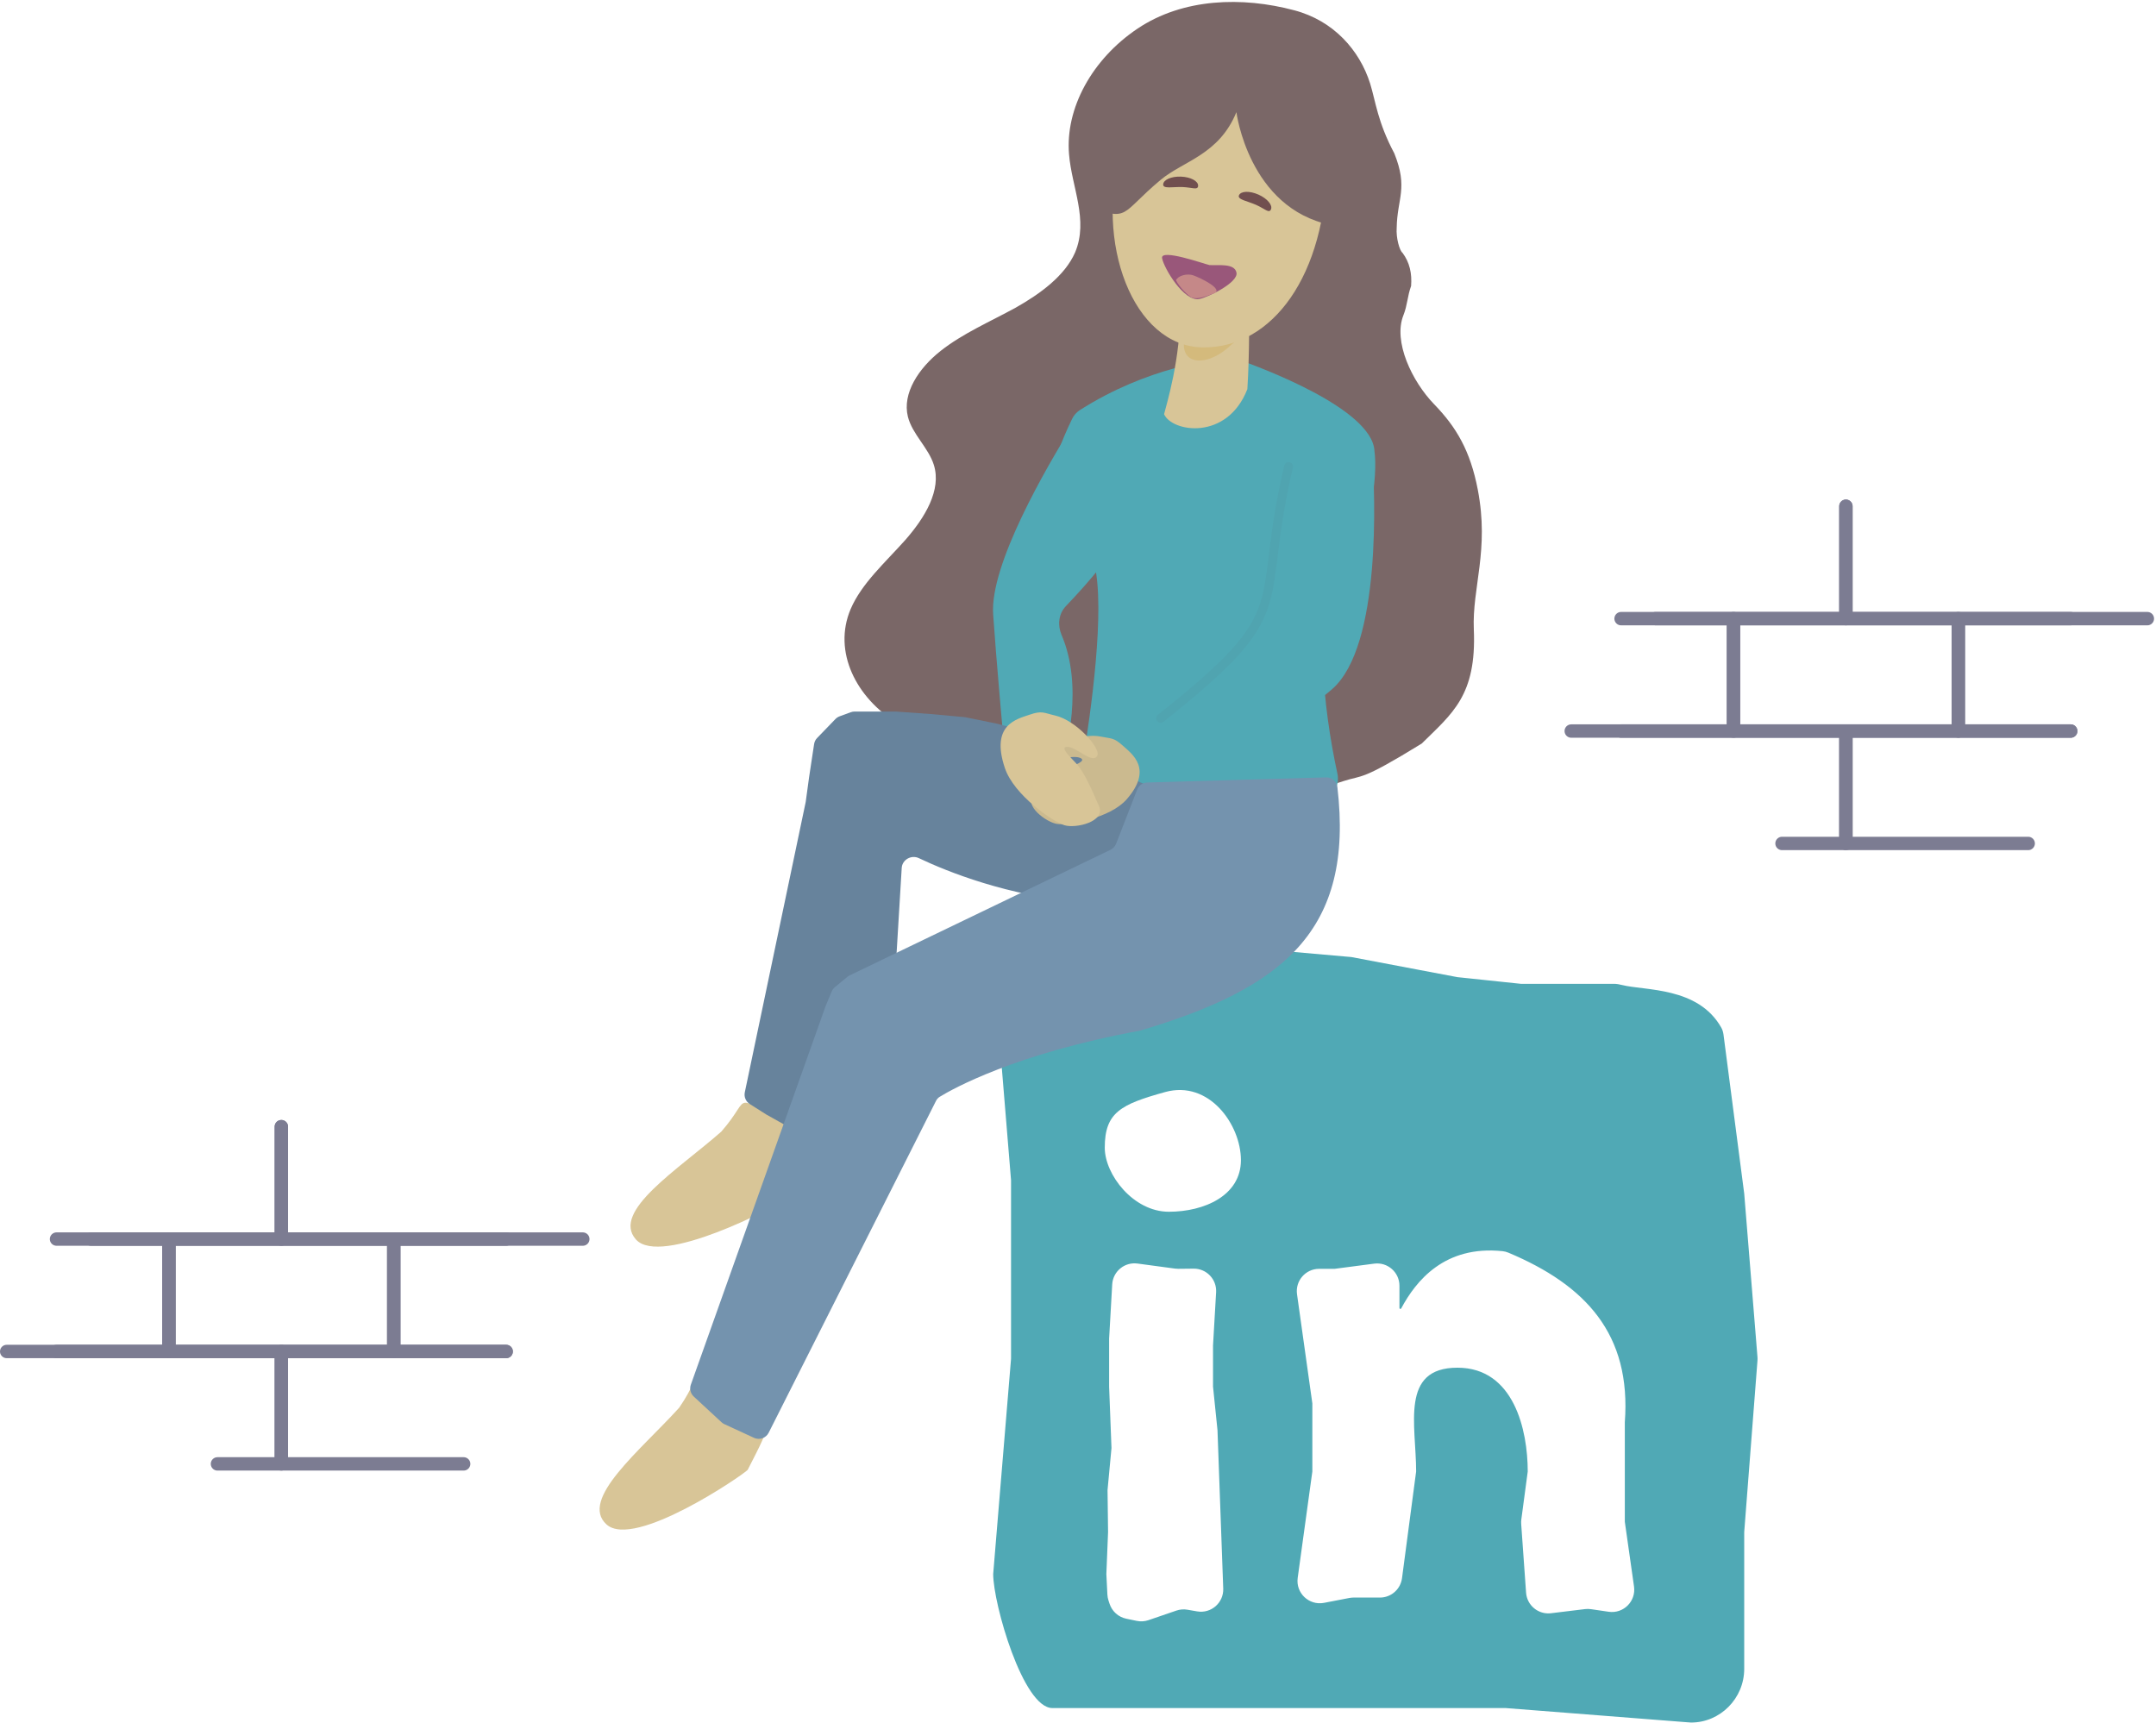 <svg width="966" height="772" viewBox="0 0 966 772" fill="none" xmlns="http://www.w3.org/2000/svg">
<g opacity="0.7">
<path d="M726.701 441.343C725.555 441.056 724.396 440.828 723.215 440.828H681.5L653 437.828L634.5 434.328L605.5 428.828L571.5 425.828H545.5L522 428.828L472.149 437.674C471.573 437.777 470.986 437.823 470.401 437.844C457.687 438.316 447.5 448.937 447.5 461.909L453 528.828V608.828L445 705.292C445 718.563 458.379 765.328 471.5 765.328H543.5H598H674.59L757.643 771.828C770.764 771.828 781.5 761.018 781.5 747.747V686.471L787.439 609.618C787.48 609.092 787.479 608.564 787.436 608.039L781.5 534.828L772.217 463.573C772.073 462.471 771.757 461.388 771.209 460.421C760.817 442.078 737.11 443.951 726.701 441.343ZM532.023 721.264C530.368 720.978 528.667 721.114 527.078 721.659L514.594 725.939C512.896 726.521 511.073 726.635 509.315 726.27L504.614 725.293C501.106 724.564 498.256 722.013 497.143 718.607L496.65 717.098C496.375 716.255 496.213 715.38 496.169 714.494L495.706 705.292L496.471 686.471L496.235 667.65L498 648.828L496.942 621.328V599.828L498.328 575.5C498.659 569.684 503.872 565.382 509.645 566.158L526.504 568.427C526.981 568.491 527.463 568.521 527.944 568.515L534.79 568.442C540.582 568.381 545.215 573.238 544.88 579.021L543.5 602.828V621.328L545.5 640.828L548.074 711.8C548.304 718.147 542.636 723.097 536.378 722.016L532.023 721.264ZM523.694 542.949C507.814 542.949 494.991 526.328 494.991 514.246C494.991 498.44 502.194 494.828 522 489.328C541.806 483.828 556 504.023 556 519.828C556 535.708 539.574 542.949 523.694 542.949ZM732.129 710.881C733.068 717.491 727.39 723.148 720.784 722.183L712.824 721.021C711.945 720.893 711.053 720.882 710.172 720.99L694.943 722.843C689.266 723.534 684.166 719.331 683.76 713.626L681.572 682.848C681.524 682.17 681.545 681.489 681.635 680.815L684.506 659.328C684.506 640.839 678.348 612.828 653 612.828C627.204 612.828 634.5 638.528 634.5 659.328L628.174 707.14C627.517 712.112 623.277 715.828 618.261 715.828H606.454C605.819 715.828 605.186 715.889 604.563 716.008L593.234 718.19C586.51 719.485 580.503 713.791 581.437 707.007L588 659.328V628.828L581.133 579.913C580.289 573.897 584.961 568.523 591.036 568.523H598L615.725 566.2C621.713 565.415 627.025 570.076 627.025 576.115V586.069C627.025 586.3 627.213 586.488 627.444 586.488V586.488C627.599 586.488 627.74 586.405 627.813 586.268C634.375 573.977 647.223 557.892 673.26 560.613C674.136 560.705 675.01 560.938 675.822 561.279C710.486 575.843 730.965 597.794 728 637.328V681.828L732.129 710.881Z" fill="#058596"/>
<path d="M625.795 102.055C626.003 88.929 631.021 84.356 624.721 68.713C617.221 54.579 616.429 45.687 613.885 37.407C609.192 22.554 597.564 9.263 579.88 4.606C556.62 -1.592 530.058 -0.865 509.652 12.84C489.246 26.546 477.25 48.591 478.987 69.138C480.179 83.899 487.838 98.581 481.699 113.106C477.147 123.538 466.193 131.593 454.995 137.904C443.619 144.128 431.388 149.392 421.486 157.204C411.583 165.015 404.205 176.228 406.777 186.687C408.758 194.583 416.004 200.621 418.407 208.292C421.955 219.553 414.38 231.968 405.614 241.959C396.696 251.985 386.052 261.381 381.124 272.928C373.033 292.016 383.687 312.818 402.085 323.994C420.482 335.17 456.034 355.09 479.659 354.65C544.276 353.616 522.341 369.682 585.671 354.167C596.77 351.826 594.896 352.257 602.057 349.953C610.808 347.138 609.573 350.05 636.998 333.172C650.609 319.709 661.631 311.71 660.35 282.067C659.536 263.203 667.38 246.626 662.109 219.305C658.756 201.924 652.481 191.352 642.575 181.135C632.669 170.918 624.092 152.982 628.814 141.226C630.616 136.697 630.593 132.642 632.245 128.149C632.694 122.505 631.583 117.563 628.411 113.298C627.078 112.32 625.438 106.541 625.795 102.055Z" fill="#422626"/>
<path d="M559.014 365.347C551.302 375.603 529.888 379.902 524.168 379.337C518.448 378.772 505.308 370.191 510.45 364.672C515.591 359.153 521.127 352.839 526.287 350.3C529.319 348.781 536.828 346.056 532.298 344.597C527.768 343.137 518.495 347.691 517.499 342.975C516.692 339.064 531.89 331.497 542.128 333.264C547.797 334.229 548.855 333.417 554.147 337.613C559.44 341.808 571.235 349.074 559.014 365.347Z" fill="#C7AC6B"/>
<path d="M464.646 353.418C458.427 356.014 451.478 351.842 450.862 345.131C449.214 327.166 446.368 295.354 444.987 275.252C443.463 253.056 468.562 209.783 480.794 190.146C484.106 184.829 491.418 184.085 495.882 188.479L508.713 201.112C509.103 201.496 509.519 201.837 509.904 202.227C512.948 205.312 524.669 222.377 477.514 271.657C474.277 275.041 473.786 280.177 475.63 284.482C485.407 307.317 478.192 335.407 474.93 345.689C474.109 348.279 472.136 350.292 469.628 351.339L464.646 353.418Z" fill="#058596"/>
<path d="M550.906 160.473C552.079 160.383 553.221 160.549 554.331 160.937C564.226 164.398 614.885 183.033 615.83 202.08C617.299 212.409 614.765 241.527 599.096 261.571C588.743 274.813 592.584 316.26 599.252 346.733C601.4 356.55 587.096 370.599 577.743 366.921L564.752 361.812C563.406 361.282 561.962 361.051 560.518 361.134L528.434 362.979C526.764 363.075 525.096 362.75 523.584 362.035L505.35 353.411C502.997 352.298 500.286 352.218 497.871 353.192V353.192C491.002 355.961 483.707 350.019 484.915 342.711C488.967 318.195 495.16 273.478 490.402 252.922C483.779 224.308 458.352 233.066 480.38 187.652C481.143 186.08 482.352 184.695 483.826 183.756C514.138 164.443 543.538 161.039 550.906 160.473Z" fill="#058596"/>
<g filter="url(#filter0_d_0_1)">
<path d="M506.808 346.543C509.591 350.207 514.491 351.504 518.678 349.595C535.351 341.996 576.971 322.149 596.881 304.77C619.153 285.33 615.983 216.612 614.933 200.756C614.79 198.601 613.913 196.604 612.474 194.994L605.263 186.923C604.795 186.399 604.273 185.926 603.706 185.512L597.585 181.04C594.342 178.669 590.063 178.661 587.661 181.881C581.068 190.722 569.435 214.472 567.202 273.382C567.035 277.801 564.034 281.608 559.868 283.089C534.157 292.229 509.968 311.714 498.801 321.549C495.029 324.871 494.611 330.486 497.651 334.489L506.808 346.543Z" fill="#058496"/>
</g>
<g filter="url(#filter1_d_0_1)">
<path d="M528.708 133.632C529.294 156.226 522.363 178.158 521.564 181.594C525.163 189.676 549.822 193.604 558.885 170.358C560.885 138.223 558.485 101.442 558.485 101.442L545.423 118.324L528.708 133.632Z" fill="#C7AC6B"/>
</g>
<path d="M532.213 159.642C528.433 155.75 530.92 147.201 537.769 140.549C544.618 133.897 558.76 129.915 562.541 133.808C566.322 137.7 566.034 143.224 551.46 154.645C544.611 161.298 535.994 163.535 532.213 159.642Z" fill="#C29D44"/>
<g filter="url(#filter2_d_0_1)">
<path d="M594.539 69.084C594.215 119.305 570.1 152.127 538.823 151.654C507.545 151.18 490.238 104.485 502.464 62.861C526.799 26.773 556.747 25.721 556.747 25.721L575.488 26.988L594.539 69.084Z" fill="#C7AC6B"/>
</g>
<path d="M553.973 50.255C546.148 69.371 530.252 72.072 520.022 80.597C501.666 95.894 506.135 99.606 487.146 92.127L526.01 5.335L567.84 8.664L592.07 37.536L599.475 60.994L599.917 76.63L596.307 100.813C559.43 93.288 553.973 50.255 553.973 50.255Z" fill="#422626"/>
<path d="M537.319 133.982C530.419 135.255 521.493 120.132 520.675 115.695C519.856 111.258 539.362 118.207 541.91 118.769C545.591 119.045 553.197 117.761 554.015 122.198C554.834 126.636 541.123 133.281 537.319 133.982Z" fill="#6D1042"/>
<path d="M543.713 131.561C538.583 133.367 536.995 134.012 533.92 133.407C532.071 132.115 528.684 129.068 526.915 125.596C527.571 123.747 531.594 122.289 534.717 123.398C537.84 124.507 548.843 129.754 543.713 131.561Z" fill="#AC5656"/>
<path d="M562.774 91.786C566.73 93.537 568.604 95.757 569.454 93.835C570.305 91.913 567.787 88.936 563.831 87.185C559.875 85.434 555.978 85.573 555.128 87.495C554.277 89.417 558.817 90.036 562.774 91.786Z" fill="#340404"/>
<path d="M529.854 83.808C534.177 83.972 536.739 85.341 536.818 83.24C536.898 81.14 533.457 79.305 529.134 79.142C524.811 78.979 521.242 80.549 521.163 82.65C521.084 84.75 525.531 83.645 529.854 83.808Z" fill="#340404"/>
<path d="M284.885 555.324C295.941 567.888 348.16 540.27 350.494 538.216C363.891 518.145 363.891 518.145 359.176 505.728C324.592 490.608 338.665 489.381 323.156 507.067C303.821 524.081 273.83 542.76 284.885 555.324Z" fill="#C7AC6B"/>
<path d="M526.579 352.976C661.551 361.213 553.122 422.022 486.811 404.566C486.515 404.488 486.213 404.436 485.908 404.411C451.502 401.594 424.084 390.402 411.687 384.506C408.33 382.909 404.237 385.196 404.014 388.907L401.462 431.318C401.443 431.637 401.393 431.954 401.313 432.263L380.54 513C379.723 516.177 376.119 517.72 373.257 516.118L343.388 499.407L335.93 494.684C334.168 493.568 333.284 491.475 333.712 489.433L361 359.328L362.5 348.328L364.761 333.405C364.917 332.379 365.387 331.427 366.108 330.681L374.314 322.186C374.838 321.643 375.477 321.227 376.185 320.967L381.165 319.135C381.717 318.932 382.301 318.828 382.89 318.828L391 318.828L401.433 318.828L417 319.935L432.5 321.362L447 324.328L460.956 328.119C461.21 328.188 461.458 328.277 461.698 328.385L513.328 351.628C513.851 351.864 514.412 352.008 514.984 352.053L526.579 352.976Z" fill="#264E72"/>
<path d="M271.762 683.069C284.175 694.293 332.912 660.913 334.997 658.607C346.023 637.142 346.023 637.142 339.927 625.342C303.847 614.255 317.689 611.434 304.293 630.771C287.019 649.874 259.348 671.845 271.762 683.069Z" fill="#C7AC6B"/>
<path d="M594.17 348.314C596.713 348.241 598.918 350.116 599.215 352.643C606.777 416.821 575.058 442.825 510.707 461.825C454.756 472.13 426.694 487.976 421.042 491.442C420.314 491.888 419.759 492.527 419.375 493.289L344.409 641.965C343.196 644.371 340.295 645.383 337.849 644.254L324.569 638.125C324.092 637.905 323.653 637.611 323.268 637.255L310.853 625.765C309.384 624.406 308.867 622.303 309.538 620.419L369.98 450.628L372.631 444.268C372.943 443.521 373.431 442.861 374.054 442.344L379.648 437.703C379.961 437.444 380.304 437.223 380.671 437.047L497.581 380.757C498.723 380.207 499.613 379.245 500.072 378.064L509.507 353.801C510.236 351.927 512.015 350.672 514.024 350.615L594.17 348.314Z" fill="#39658C"/>
<path d="M504.814 358.147C497.298 366.757 478.573 369.848 473.723 369.198C468.873 368.548 458.378 360.785 463.272 356.179C468.166 351.574 473.468 346.295 478.113 344.256C480.846 343.034 487.52 340.902 483.769 339.516C480.017 338.13 471.67 341.787 471.235 337.697C470.891 334.306 484.581 328.225 493.194 330.038C497.965 331.031 498.944 330.363 503.105 334.126C507.267 337.89 516.726 344.484 504.814 358.147Z" fill="#B59C60"/>
<path d="M450.228 344.124C454.367 356.421 471.831 368.202 476.919 369.765C482.007 371.327 495.494 368.18 492.409 361.201C489.323 354.222 486.094 346.364 482.257 342.134C480.009 339.624 474.185 334.367 478.465 334.668C482.745 334.969 489.642 342.562 491.668 338.562C493.333 335.238 482.053 322.701 472.76 320.603C467.618 319.429 466.902 318.293 461.288 320.244C455.673 322.196 443.674 324.618 450.228 344.124Z" fill="#C7AC6B"/>
<path d="M520.027 321.858C582.666 272.17 561.953 274.033 577.358 209.05" stroke="#057C8D" stroke-opacity="0.8" stroke-width="4" stroke-linecap="round"/>
<path d="M827.057 226.828V277.194H927.789" stroke="#454464" stroke-width="6" stroke-miterlimit="10" stroke-linecap="round" stroke-linejoin="round"/>
<path d="M726.326 277.194H827.057V226.828" stroke="#454464" stroke-width="6" stroke-miterlimit="10" stroke-linecap="round" stroke-linejoin="round"/>
<path d="M776.692 327.558H877.423V277.192H776.692V327.558Z" stroke="#454464" stroke-width="6" stroke-miterlimit="10" stroke-linecap="round" stroke-linejoin="round"/>
<path d="M798.436 377.925H827.057V327.56H726.326" stroke="#454464" stroke-width="6" stroke-miterlimit="10" stroke-linecap="round" stroke-linejoin="round"/>
<path d="M927.789 327.56H827.057V377.925H908.737" stroke="#454464" stroke-width="6" stroke-miterlimit="10" stroke-linecap="round" stroke-linejoin="round"/>
<path d="M962.125 277.194H877.423V327.56H927.789" stroke="#454464" stroke-width="6" stroke-miterlimit="10" stroke-linecap="round" stroke-linejoin="round"/>
<path d="M704 327.56H776.692V277.194H741.774" stroke="#454464" stroke-width="6" stroke-miterlimit="10" stroke-linecap="round" stroke-linejoin="round"/>
<path d="M126.057 504.828V555.194H226.789" stroke="#454464" stroke-width="6" stroke-miterlimit="10" stroke-linecap="round" stroke-linejoin="round"/>
<path d="M25.326 555.194H126.058V504.828" stroke="#454464" stroke-width="6" stroke-miterlimit="10" stroke-linecap="round" stroke-linejoin="round"/>
<path d="M75.692 605.558H176.423V555.192H75.692V605.558Z" stroke="#454464" stroke-width="6" stroke-miterlimit="10" stroke-linecap="round" stroke-linejoin="round"/>
<path d="M97.436 655.925H126.058V605.56H25.326" stroke="#454464" stroke-width="6" stroke-miterlimit="10" stroke-linecap="round" stroke-linejoin="round"/>
<path d="M226.789 605.56H126.057V655.925H207.737" stroke="#454464" stroke-width="6" stroke-miterlimit="10" stroke-linecap="round" stroke-linejoin="round"/>
<path d="M261.125 555.194H176.423V605.56H226.789" stroke="#454464" stroke-width="6" stroke-miterlimit="10" stroke-linecap="round" stroke-linejoin="round"/>
<path d="M3 605.56H75.692V555.194H40.774" stroke="#454464" stroke-width="6" stroke-miterlimit="10" stroke-linecap="round" stroke-linejoin="round"/>
</g>
<defs>
<filter id="filter0_d_0_1" x="491.638" y="179.352" width="128.072" height="179.119" filterUnits="userSpaceOnUse" color-interpolation-filters="sRGB">
<feFlood flood-opacity="0" result="BackgroundImageFix"/>
<feColorMatrix in="SourceAlpha" type="matrix" values="0 0 0 0 0 0 0 0 0 0 0 0 0 0 0 0 0 0 127 0" result="hardAlpha"/>
<feOffset dy="4"/>
<feGaussianBlur stdDeviation="2"/>
<feComposite in2="hardAlpha" operator="out"/>
<feColorMatrix type="matrix" values="0 0 0 0 0 0 0 0 0 0 0 0 0 0 0 0 0 0 0.25 0"/>
<feBlend mode="normal" in2="BackgroundImageFix" result="effect1_dropShadow_0_1"/>
<feBlend mode="normal" in="SourceGraphic" in2="effect1_dropShadow_0_1" result="shape"/>
</filter>
<filter id="filter1_d_0_1" x="517.564" y="101.442" width="46.117" height="94.447" filterUnits="userSpaceOnUse" color-interpolation-filters="sRGB">
<feFlood flood-opacity="0" result="BackgroundImageFix"/>
<feColorMatrix in="SourceAlpha" type="matrix" values="0 0 0 0 0 0 0 0 0 0 0 0 0 0 0 0 0 0 127 0" result="hardAlpha"/>
<feOffset dy="4"/>
<feGaussianBlur stdDeviation="2"/>
<feComposite in2="hardAlpha" operator="out"/>
<feColorMatrix type="matrix" values="0 0 0 0 0 0 0 0 0 0 0 0 0 0 0 0 0 0 0.25 0"/>
<feBlend mode="normal" in2="BackgroundImageFix" result="effect1_dropShadow_0_1"/>
<feBlend mode="normal" in="SourceGraphic" in2="effect1_dropShadow_0_1" result="shape"/>
</filter>
<filter id="filter2_d_0_1" x="494.517" y="25.721" width="104.022" height="133.938" filterUnits="userSpaceOnUse" color-interpolation-filters="sRGB">
<feFlood flood-opacity="0" result="BackgroundImageFix"/>
<feColorMatrix in="SourceAlpha" type="matrix" values="0 0 0 0 0 0 0 0 0 0 0 0 0 0 0 0 0 0 127 0" result="hardAlpha"/>
<feOffset dy="4"/>
<feGaussianBlur stdDeviation="2"/>
<feComposite in2="hardAlpha" operator="out"/>
<feColorMatrix type="matrix" values="0 0 0 0 0 0 0 0 0 0 0 0 0 0 0 0 0 0 0.25 0"/>
<feBlend mode="normal" in2="BackgroundImageFix" result="effect1_dropShadow_0_1"/>
<feBlend mode="normal" in="SourceGraphic" in2="effect1_dropShadow_0_1" result="shape"/>
</filter>
</defs>
</svg>
